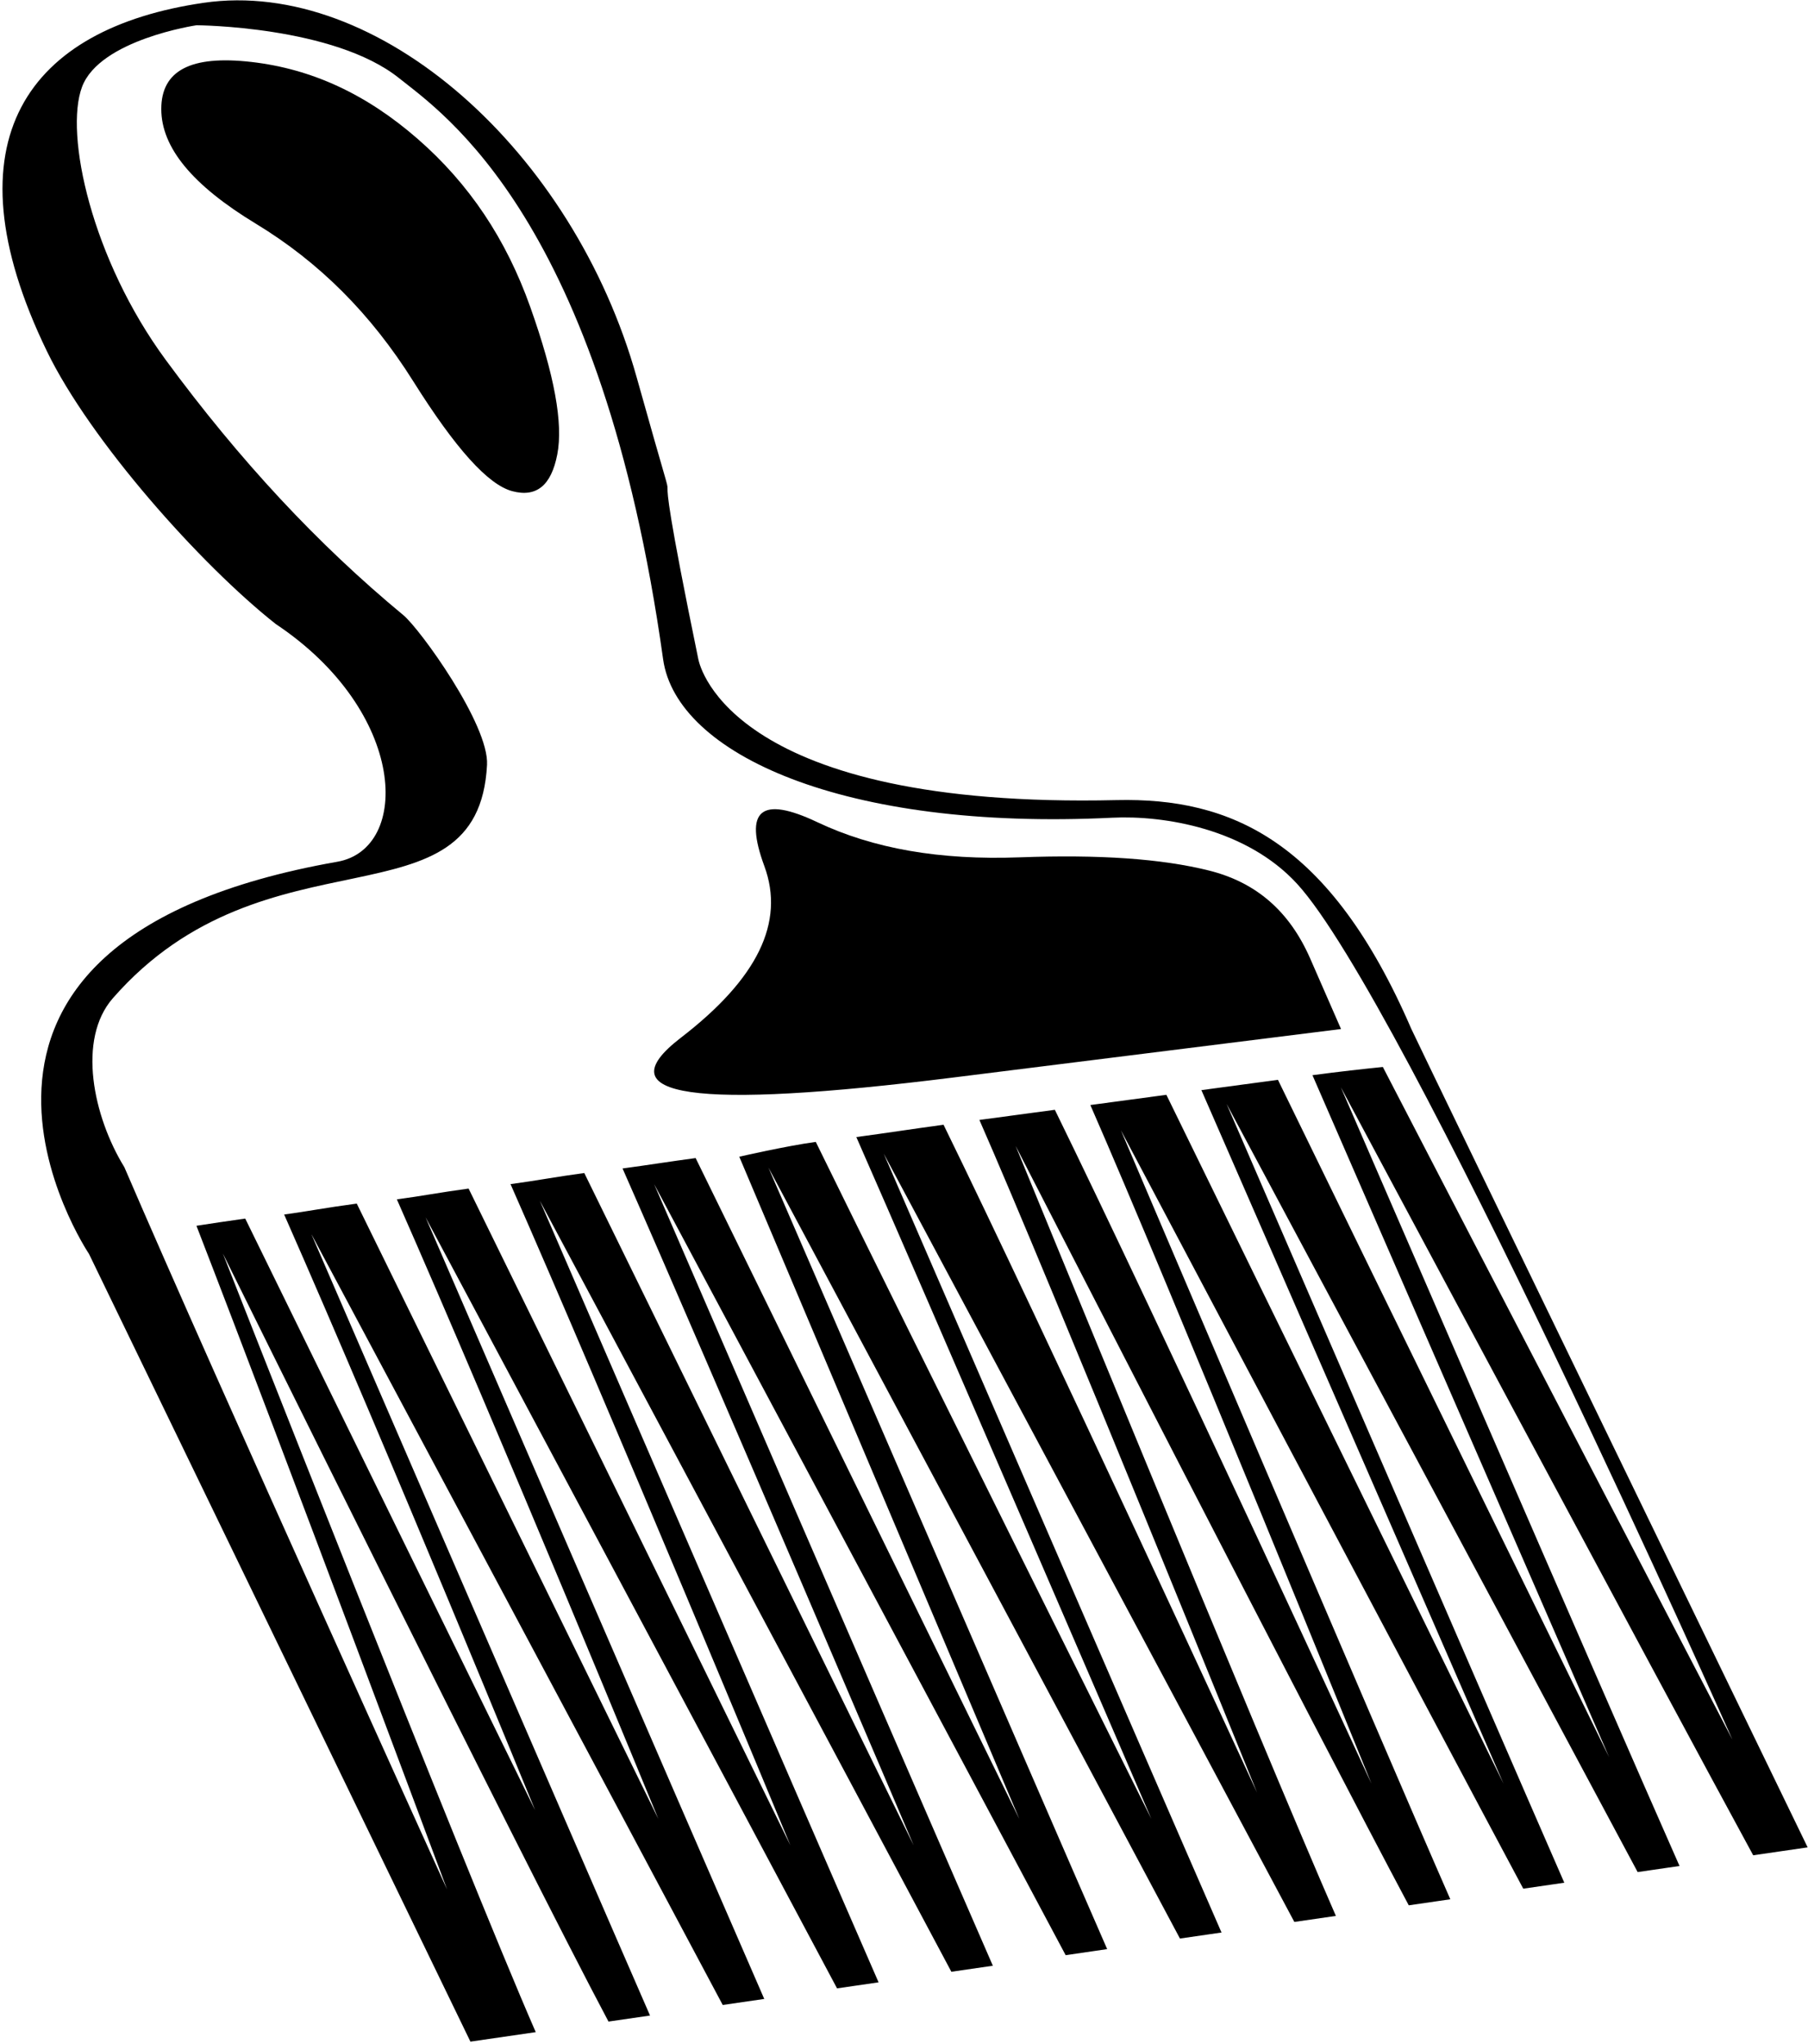 <?xml version="1.0" encoding="UTF-8"?>
<svg xmlns="http://www.w3.org/2000/svg" xmlns:xlink="http://www.w3.org/1999/xlink" width="483pt" height="546pt" viewBox="0 0 483 546" version="1.1">
<g id="surface1">
<path style=" stroke:none;fill-rule:nonzero;fill:rgb(0%,0%,0%);fill-opacity:1;" d="M 482.906 493.461 C 482.906 493.461 378.25 277.656 377.023 274.824 C 355.254 224.496 328.844 213.02 298.273 213.719 C 195.965 216.074 187.031 178.395 186.555 176.09 C 170.094 96.121 186.555 159.625 170.094 100.824 C 153.148 40.312 101.07 -6.027 54.414 0.75 C 7.758 7.527 -14.871 37.23 12.508 93.77 C 24.117 117.742 53.602 150.848 73.66 166.68 C 108.941 190.199 109.777 226.727 90.125 230.184 C -32.18 251.695 23.773 334.938 23.773 334.938 L 125.672 545.352 C 125.672 545.352 132.059 544.422 143.121 542.816 C 123.816 498.59 59.547 334.848 59.547 334.848 C 59.547 334.848 139.348 496.348 162.555 539.992 C 166.059 539.484 169.762 538.945 173.652 538.383 C 154.348 494.156 83.16 329.605 83.16 329.605 C 83.16 329.605 169.871 491.906 193.074 535.559 C 196.676 535.035 200.379 534.5 204.168 533.949 C 184.875 489.719 113.691 325.172 113.691 325.172 C 113.691 325.172 200.402 487.473 223.613 531.125 C 227.258 530.594 230.957 530.059 234.707 529.512 C 215.406 485.285 144.219 320.734 144.219 320.734 C 144.219 320.734 230.934 483.039 254.152 526.688 C 257.82 526.156 261.516 525.617 265.238 525.078 C 245.934 480.852 174.75 316.301 174.75 316.301 C 174.75 316.301 261.461 478.605 284.684 522.254 C 288.371 521.719 292.074 521.18 295.777 520.641 C 276.465 476.418 205.277 311.867 205.277 311.867 C 205.277 311.867 291.988 474.168 315.219 517.816 C 318.93 517.277 322.633 516.742 326.324 516.203 C 306.988 471.98 236.09 308.168 236.09 308.168 C 236.09 308.168 322.52 469.734 345.781 513.379 C 349.508 512.836 353.207 512.301 356.875 511.77 C 337.52 467.543 271.32 306.086 271.32 306.086 C 271.32 306.086 353.047 465.301 376.344 508.941 C 380.098 508.395 383.801 507.855 387.445 507.328 C 368.047 463.109 299.449 301.922 299.449 301.922 C 299.449 301.922 383.578 460.867 406.934 504.496 C 410.684 503.953 414.34 503.422 417.895 502.902 C 398.578 458.68 327.676 294.863 327.676 294.863 C 327.676 294.863 414.105 456.43 437.492 500.059 C 441.43 499.484 445.164 498.941 448.68 498.434 C 429.109 454.246 358.203 290.43 358.203 290.43 C 358.203 290.43 444.641 452.004 468.359 495.574 C 477.629 494.227 482.906 493.461 482.906 493.461 Z M 369.422 285.008 C 364.469 285.508 357.648 286.258 350.617 287.199 C 373.758 340.336 429.887 469.402 429.887 469.402 C 429.887 469.402 370.602 348.438 341.398 288.438 C 335.273 289.262 328.406 290.184 320.945 291.188 C 342.941 341.508 401.664 476.457 401.664 476.457 C 401.664 476.457 340.117 350.875 311.594 292.441 C 305.148 293.309 298.352 294.223 291.281 295.172 C 312.062 342.547 366.387 476.457 366.387 476.457 C 366.387 476.457 309.289 352.617 281.801 296.445 C 275.254 297.324 268.512 298.23 261.641 299.152 C 280.266 341.496 335.809 478.809 335.809 478.809 C 335.809 478.809 278.23 353.883 252.066 300.438 C 244.016 301.52 237.004 302.621 228.766 303.727 C 245.57 341.871 307.586 485.863 307.586 485.863 C 307.586 485.863 242.977 356.188 217.934 305.023 C 210.191 306.062 197.496 308.977 197.496 308.977 L 272.305 485.863 C 272.305 485.863 214.66 368.199 185.836 309.336 C 178.84 310.277 173.094 311.203 166.312 312.117 C 190.254 366.41 244.082 492.922 244.082 492.922 C 244.082 492.922 185.781 373.973 156.09 313.332 C 148.496 314.352 143.465 315.344 136.383 316.297 C 161.602 373.438 211.152 492.922 211.152 492.922 C 211.152 492.922 155.836 380.062 125.184 317.484 C 117.555 318.508 112.695 319.477 106.023 320.371 C 133.363 382.363 175.875 485.863 175.875 485.863 C 175.875 485.863 127.43 387.051 95.305 321.496 C 86.84 322.633 81.84 323.621 75.91 324.418 C 103.887 387.832 142.945 483.512 142.945 483.512 C 142.945 483.512 98.078 391.996 65.512 325.5 C 61.777 326 55.77 326.918 52.48 327.426 C 76.922 390.551 119.426 504.68 119.426 504.68 C 119.426 504.68 58.273 370.016 33.219 311.77 C 24.883 298.23 20.559 277.602 30.148 266.641 C 71.309 219.602 127.758 249 130.109 204.312 C 130.676 193.551 112.188 167.988 107.766 164.328 C 84.852 145.367 64.016 122.984 44.262 96.121 C 24.508 69.258 17.176 35.852 21.918 23.211 C 26.656 10.566 52.492 6.746 52.492 6.746 C 52.492 6.746 89.168 6.922 106.59 20.859 C 118.348 30.266 160.684 58.488 177.148 176.09 C 180.688 201.383 225.363 221.953 297.098 218.426 C 311.035 217.738 333.008 221.379 346.492 236.062 C 375.008 267.129 462.816 464.695 462.816 464.695 C 462.816 464.695 392.676 330.023 369.422 285.008 "/>
<path style=" stroke:none;fill-rule:nonzero;fill:rgb(0%,0%,0%);fill-opacity:1;" d="M 111.605 37.121 C 97.875 25.141 83.281 18.391 67.129 16.547 C 50.973 14.703 43.086 18.828 43.086 29.113 C 43.086 39.402 51.367 49.453 68.328 59.742 C 85.289 70.027 99.098 83.848 110.402 101.852 C 121.711 119.855 130.391 129.484 136.852 131.199 C 143.312 132.914 147.258 129.703 148.871 121.406 C 150.488 113.113 148.121 100.184 141.66 82.008 C 135.199 63.832 125.336 49.105 111.605 37.121 "/>
<path style=" stroke:none;fill-rule:nonzero;fill:rgb(0%,0%,0%);fill-opacity:1;" d="M 322.973 232.535 C 310.328 229.375 293.738 228.219 272.402 229.008 C 251.07 229.797 233.32 226.711 218.309 219.602 C 203.297 212.488 198.664 216.348 204.195 231.359 C 209.727 246.371 202.395 261.422 181.852 277.223 C 161.309 293.027 185.234 296.5 254.766 287.809 C 324.293 279.117 358.25 274.871 358.25 274.871 C 358.25 274.871 355.551 268.699 350.02 256.055 C 344.488 243.414 335.613 235.695 322.973 232.535 "/>
</g>
</svg>
